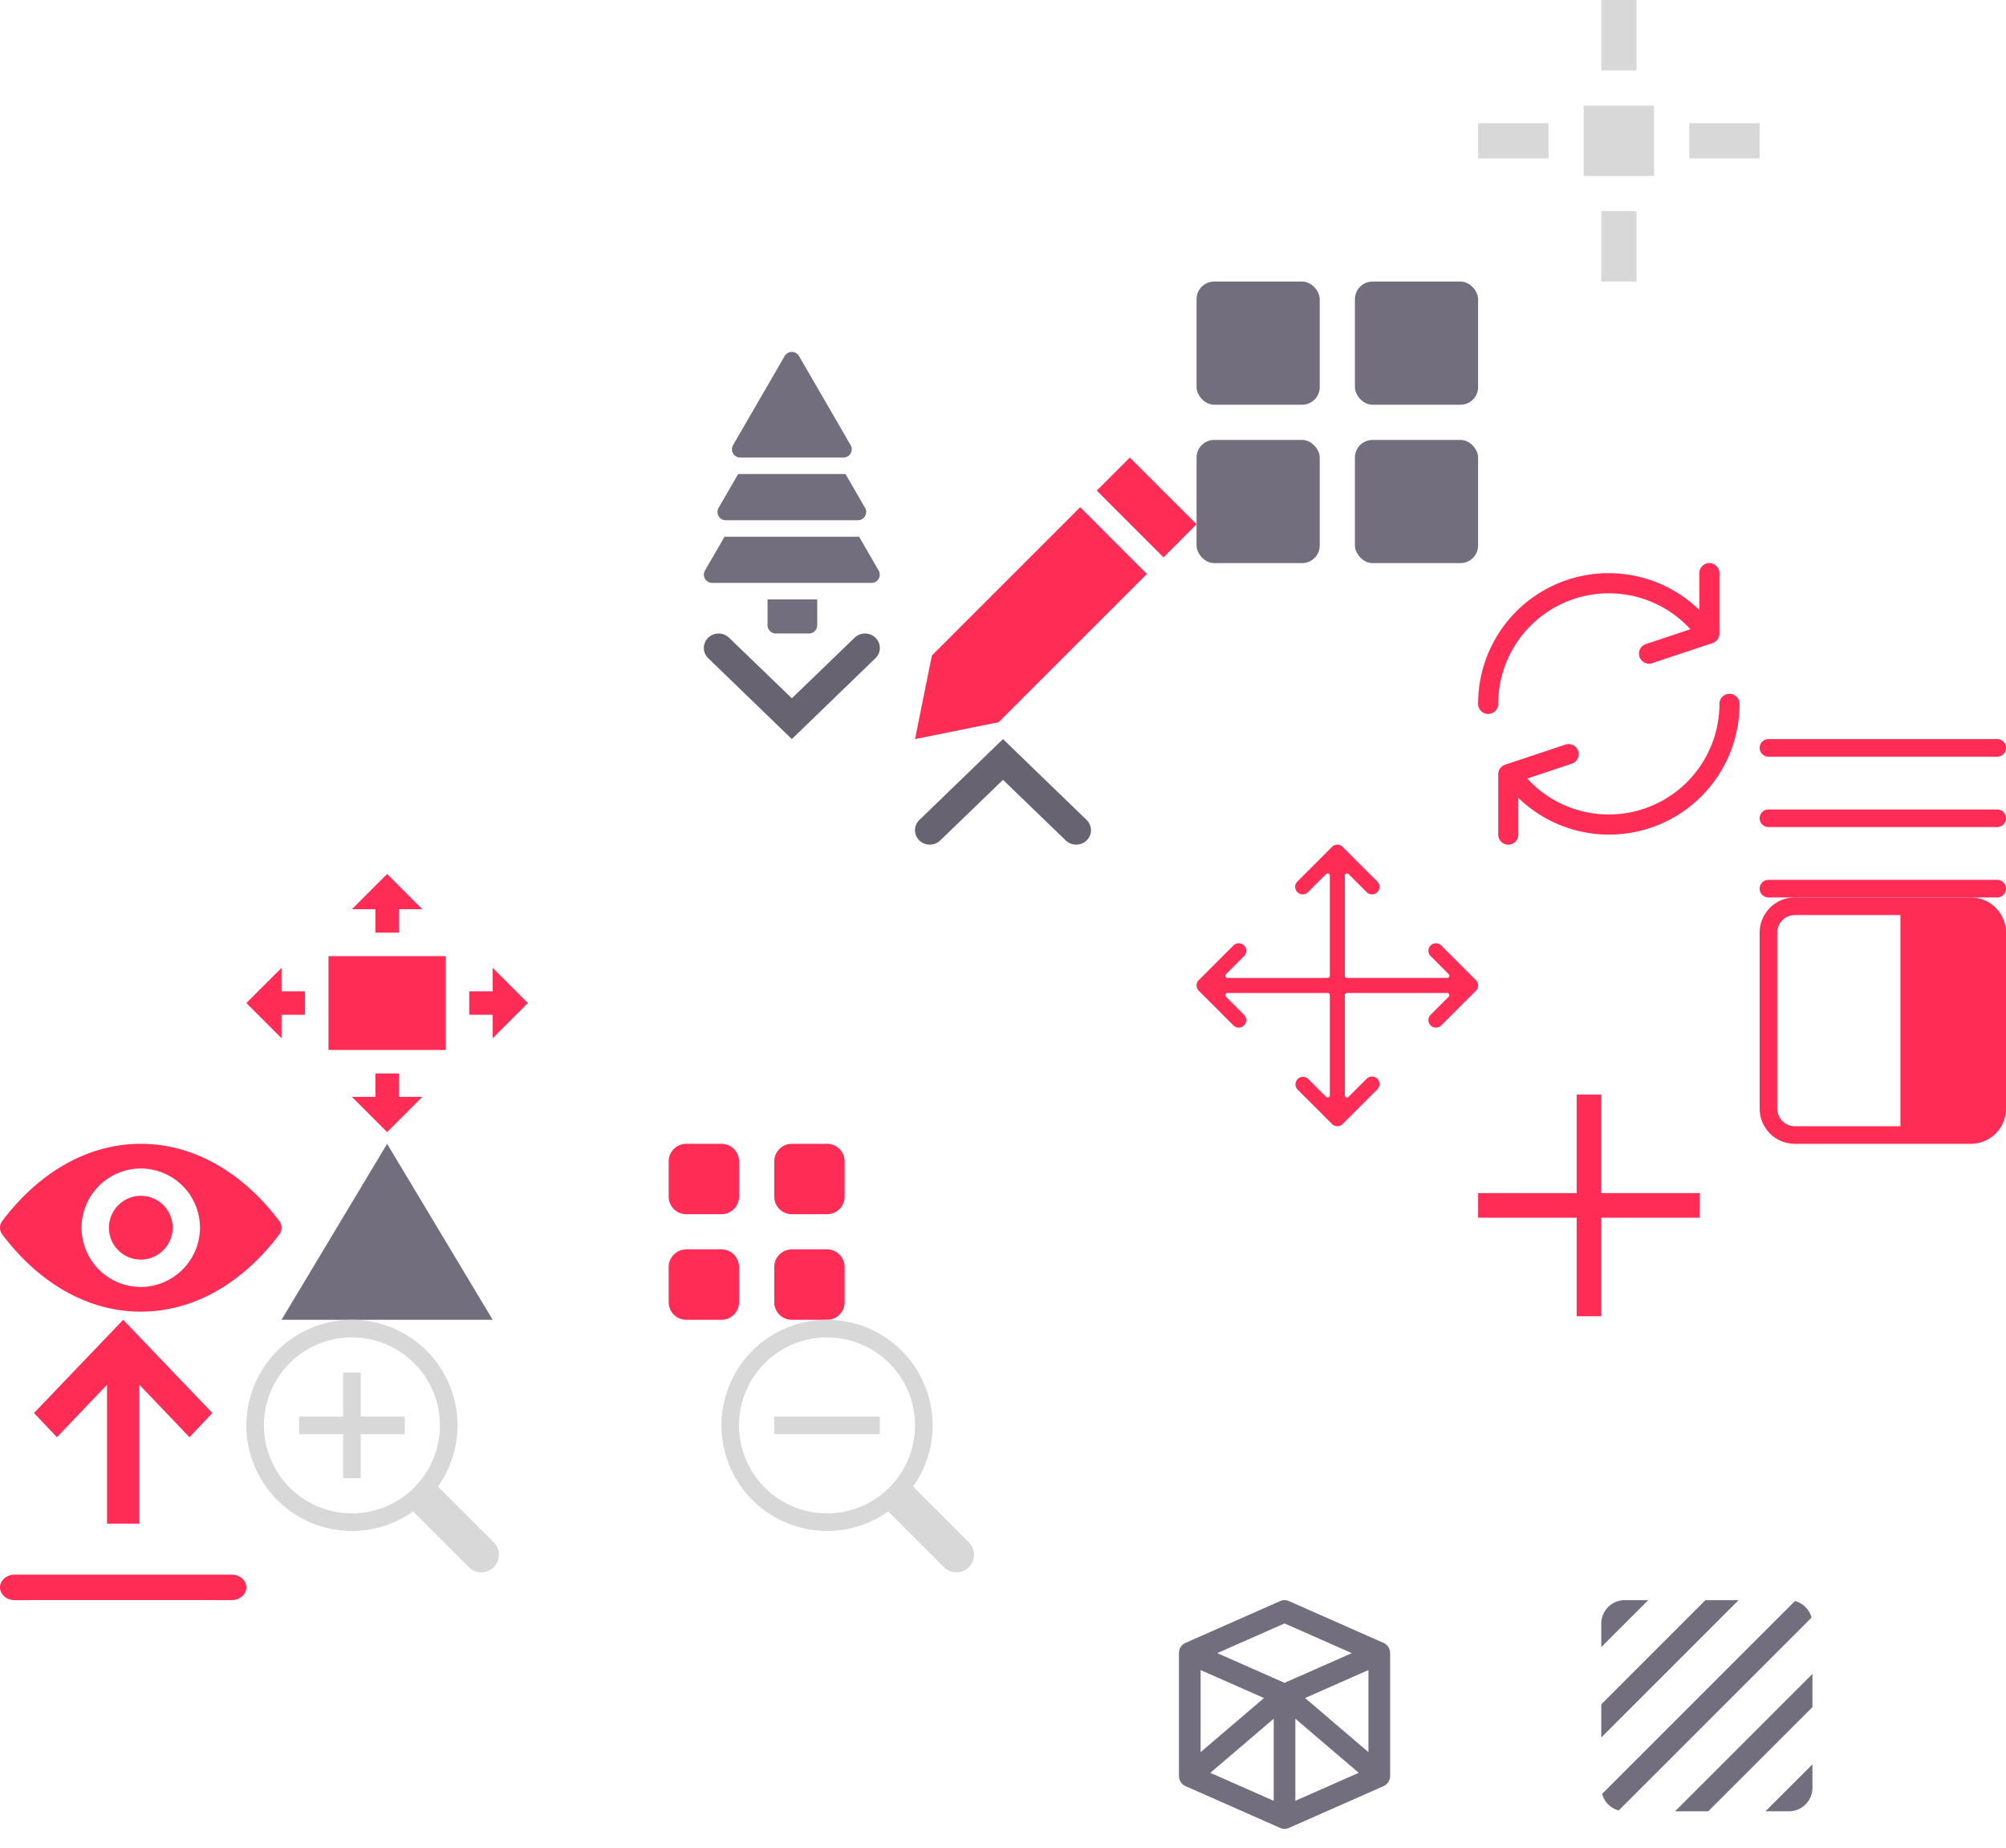 <?xml version="1.0" encoding="utf-8"?><svg width="114" height="105" viewBox="0 0 114 105" xmlns="http://www.w3.org/2000/svg" xmlns:xlink="http://www.w3.org/1999/xlink"><svg width="13" height="13" fill="none" viewBox="0 0 13 13" id="add" x="54" y="90.931" xmlns="http://www.w3.org/2000/svg"><path fill-rule="evenodd" clip-rule="evenodd" d="M7 5.8h5.6v1.4H7v5.6H5.6V7.2H0V5.8h5.6V.2H7v5.6z" fill="#fff"/></svg><svg width="13" height="13" fill="none" viewBox="0 0 13 13" id="add=active" x="84" y="62" xmlns="http://www.w3.org/2000/svg"><path fill-rule="evenodd" clip-rule="evenodd" d="M7 5.8h5.6v1.4H7v5.6H5.6V7.2H0V5.8h5.6V.2H7v5.6z" fill="#FF2D55"/></svg><svg width="14" height="14" viewBox="0 0 14 14" id="alert" x="100" y="28" xmlns="http://www.w3.org/2000/svg"><g fill="none" fill-rule="evenodd"><path d="M-1-1h16v16H-1z"/><path fill="#FFF" d="M7 13.667A6.667 6.667 0 117 .333a6.667 6.667 0 010 13.334zM7 12.5a5.5 5.5 0 100-11 5.5 5.5 0 000 11zm0-8.833c.368 0 .667.298.667.666V7a.667.667 0 01-1.334 0V4.333c0-.368.299-.666.667-.666zM7 9a.667.667 0 110 1.333A.667.667 0 017 9z"/></g></svg><svg width="10" height="6" viewBox="0 0 10 6" id="arrow-down" x="40" y="36" xmlns="http://www.w3.org/2000/svg"><g fill="none" fill-rule="evenodd"><path d="M-7-9h24v24H-7z"/><path fill="#676370" d="M5 6l4.756-4.6A.806.806 0 009.758.244.856.856 0 008.566.24L5 3.683 1.434.241A.856.856 0 00.242.244.806.806 0 00.244 1.4L5 6z"/></g></svg><svg style="isolation:isolate" width="14" height="14" viewBox="0 0 14 14" id="arrow-key-down" x="100" y="65" xmlns="http://www.w3.org/2000/svg"><g clip-path="url(#_clipPath_lO31NEgbUiTSoJISuaT8fHHnIRCr4LqQ)"><path fill="#FFF" d="M0 0h14L8 14z"/></g></svg><svg style="isolation:isolate" width="14" height="14" viewBox="0 0 14 14" id="arrow-key-left" x="40" y="90.931" xmlns="http://www.w3.org/2000/svg"><g clip-path="url(#_clipPath_QTofHzorB79BE3lerKr9Fqr3nCJN2ZAU)"><path fill="#FFF" d="M14 0v14L0 8z"/></g></svg><svg style="isolation:isolate" width="14" height="14" viewBox="0 0 14 14" id="arrow-key-right" x="100" xmlns="http://www.w3.org/2000/svg"><g clip-path="url(#_clipPath_vO16aYMH41EJ62poTggIr1IPdcsNhkUc)"><path fill="#FFF" d="M0 14V0l14 8z"/></g></svg><svg style="isolation:isolate" width="14" height="14" viewBox="0 0 14 14" id="arrow-key-up" x="100" y="14" xmlns="http://www.w3.org/2000/svg"><g clip-path="url(#_clipPath_scRgljJTfK72EBw7oaTDeX5yMrAq7yTf)"><path fill="#FFF" d="M14 14H0L8 0z"/></g></svg><svg width="10" height="6" viewBox="0 0 10 6" id="arrow-up" x="52" y="42" xmlns="http://www.w3.org/2000/svg"><g fill="none" fill-rule="evenodd"><path d="M-7-9h24v24H-7z"/><path fill="#676370" d="M5 0l4.756 4.6a.806.806 0 01.002 1.156.856.856 0 01-1.192.003L5 2.317 1.434 5.759a.856.856 0 01-1.192-.003A.806.806 0 01.244 4.6L5 0z"/></g></svg><svg width="12" height="12" fill="none" viewBox="0 0 12 12" id="atlas-zoom-in" x="79" y="90.931" xmlns="http://www.w3.org/2000/svg"><path fill-rule="evenodd" clip-rule="evenodd" d="M7 5h5v2H7v5H5V7H0V5h5V0h2v5z" fill="#fff"/></svg><svg width="12" height="2" viewBox="0 0 12 2" id="atlas-zoom-out" x="100" y="88" xmlns="http://www.w3.org/2000/svg"><g fill="none" fill-rule="evenodd"><path d="M-6-11h24v24H-6z"/><path fill="#FFF" d="M0 0h12v2H0z"/></g></svg><svg width="28" height="22" viewBox="0 0 28 22" id="camera" xmlns="http://www.w3.org/2000/svg"><g fill="none" fill-rule="evenodd"><path d="M-2-5h32v32H-2z"/><path fill="#FFF" fill-rule="nonzero" d="M14 8.333a4 4 0 100 8 4 4 0 000-8zm10.667-4h-3.2c-.44 0-.914-.341-1.053-.759l-.828-2.482c-.14-.417-.613-.759-1.053-.759H9.467c-.44 0-.914.342-1.053.76l-.828 2.482c-.14.417-.613.758-1.053.758h-3.2A2.675 2.675 0 00.667 7v12c0 1.467 1.2 2.667 2.666 2.667h21.334c1.466 0 2.666-1.2 2.666-2.667V7c0-1.467-1.2-2.667-2.666-2.667zM14 19a6.667 6.667 0 110-13.333A6.667 6.667 0 0114 19zm9.733-10.135a.933.933 0 110-1.867.933.933 0 010 1.867z"/></g></svg><svg width="8" height="14" viewBox="0 0 8 14" id="chevron-right" x="92" y="75" xmlns="http://www.w3.org/2000/svg"><g fill="none" fill-rule="evenodd"><path d="M-8-5h24v24H-8z"/><path fill="#FFF" d="M8 7l-6.379 6.228a.966.966 0 01-1.343 0 .912.912 0 010-1.31L5.314 7 .278 2.083a.912.912 0 010-1.311.966.966 0 011.343 0L8 7z"/></g></svg><svg width="14" height="14" viewBox="0 0 14 14" id="close" x="26" y="90.931" xmlns="http://www.w3.org/2000/svg"><g fill="none" fill-rule="evenodd"><path d="M-5-5h24v24H-5z"/><path fill="#FFF" d="M13.706.363l-.069-.069a1 1 0 00-1.414 0L7 5.517 1.777.294a1 1 0 00-1.414 0L.294.363a1 1 0 000 1.414L5.517 7 .294 12.223a1 1 0 000 1.414l.069.069a1 1 0 001.414 0L7 8.483l5.223 5.223a1 1 0 001.414 0l.069-.069a1 1 0 000-1.414L8.483 7l5.223-5.223a1 1 0 000-1.414z"/></g></svg><svg width="28" height="23" viewBox="0 0 28 23" id="cloud-upload" y="22" xmlns="http://www.w3.org/2000/svg"><defs><filter id="aoa" width="109.7%" height="113%" x="-4.8%" y="-6.5%" filterUnits="objectBoundingBox"><feOffset dy="2" in="SourceAlpha" result="shadowOffsetOuter1"/><feGaussianBlur in="shadowOffsetOuter1" result="shadowBlurOuter1" stdDeviation="2"/><feColorMatrix in="shadowBlurOuter1" result="shadowMatrixOuter1" values="0 0 0 0 0 0 0 0 0 0 0 0 0 0 0 0 0 0 0.16 0"/><feMerge><feMergeNode in="shadowMatrixOuter1"/><feMergeNode in="SourceGraphic"/></feMerge></filter></defs><g fill="none" fill-rule="evenodd" filter="url(#aoa)" transform="translate(-133 -115)"><path d="M135 112h24v24h-24z"/><path fill="#FFF" fill-rule="nonzero" d="M141.25 131.432c-2.37-.137-4.25-2.111-4.25-4.533 0-2.51 2.019-4.546 4.509-4.546h.011c-.003-.073-.011-.146-.011-.22 0-2.835 2.28-5.133 5.09-5.133 2.495 0 4.566 1.81 5.003 4.196.102-.006.204-.016.307-.016 2.812 0 5.091 2.298 5.091 5.132 0 2.835-2.28 5.132-5.09 5.132-.075 0-.146-.008-.22-.01v.002h-10.022c-.053.003-.105.008-.16.008-.052 0-.105-.005-.158-.008h-.102l.002-.004zm4.25-6.932v4h3v-4h2l-3.5-4-3.5 4h2z"/></g></svg><svg width="12" height="15" viewBox="0 0 12 15" id="delete" x="29" y="75" xmlns="http://www.w3.org/2000/svg"><g fill="none" fill-rule="evenodd"><path d="M-6-4h24v24H-6z"/><path fill="#FFF" fill-rule="nonzero" d="M1.526 14.299L1 4h10l-.526 10.299c-.018.392-.366.701-.79.701H2.316c-.423 0-.771-.31-.789-.701zm6.141-7.741v5.884c0 .164.144.297.32.297h.514c.177 0 .32-.133.32-.297V6.558c0-.164-.143-.297-.32-.297h-.513c-.177 0-.32.133-.32.297zm-2.244 0v5.884c0 .164.144.297.32.297h.513c.178 0 .321-.133.321-.297V6.558c0-.164-.144-.297-.32-.297h-.513c-.178 0-.321.133-.321.297zm-2.244 0v5.884c0 .164.143.297.32.297h.513c.177 0 .32-.133.32-.297V6.558c0-.164-.143-.297-.32-.297H3.5c-.177 0-.32.133-.32.297zm8.313-5.71c.28 0 .508.232.508.52V3H0V1.367c0-.287.228-.52.508-.52h3.49V.174c0-.095.076-.173.17-.173h3.664c.094 0 .17.078.17.173v.675h3.49z"/></g></svg><svg width="14" height="16" viewBox="0 0 14 16" id="duplicate" x="52" y="10" xmlns="http://www.w3.org/2000/svg"><g fill="none" fill-rule="evenodd"><path d="M-5-4h24v24H-5z"/><path fill="#FFF" d="M2.667 2.667H2a2 2 0 00-2 2V14a2 2 0 002 2h6.667a2 2 0 002-2v-.667h.666a2 2 0 002-2V2a2 2 0 00-2-2H4.667a2 2 0 00-2 2v.667zm1.333 0v-.334a1 1 0 011-1h6a1 1 0 011 1V11a1 1 0 01-1 1h-.333V4.667a2 2 0 00-2-2H4zM1.333 5a1 1 0 011-1h6a1 1 0 011 1v8.667a1 1 0 01-1 1h-6a1 1 0 01-1-1V5z"/></g></svg><svg width="16" height="16" viewBox="0 0 24 24" id="edit" x="52" y="26" xmlns="http://www.w3.org/2000/svg"><path fill="#FF2D55" d="M19.769 9.923L7.127 22.562 0 24l1.438-7.128 12.641-12.64 5.69 5.691zm1.414-1.414L24 5.689 18.309 0l-2.816 2.817 5.69 5.692z"/></svg><svg width="18" height="4" viewBox="0 0 18 4" id="ellipsis" y="45" xmlns="http://www.w3.org/2000/svg"><g fill="none" fill-rule="evenodd"><path d="M-3-10h24v24H-3z"/><path fill="#FFF" fill-rule="nonzero" d="M2 0a2 2 0 110 4 2 2 0 010-4zm7 0a2 2 0 110 4 2 2 0 010-4zm7 0a2 2 0 110 4 2 2 0 010-4z"/></g></svg><svg width="14" height="16" viewBox="0 0 14 16" id="export" y="49" xmlns="http://www.w3.org/2000/svg"><g fill="none" fill-rule="evenodd" transform="matrix(-1 0 0 1 19 -4)"><path d="M0 0h24v24H0z"/><path fill="#FFF" d="M16.762 10.713a.808.808 0 000-1.145.805.805 0 00-1.145 0l-2.807 2.81V4.81a.81.81 0 00-1.62 0v7.568l-2.807-2.81a.808.808 0 00-1.145 0 .808.808 0 000 1.145l4.19 4.19a.8.8 0 00.572.238.8.8 0 00.572-.238l4.19-4.19z"/><rect width="14" height="1.5" x="5" y="18" fill="#FFF" rx=".75"/></g></svg><svg width="12" height="22" viewBox="0 0 12 22" id="facebook" x="28" y="20" xmlns="http://www.w3.org/2000/svg"><g fill="none" fill-rule="evenodd"><path d="M-10-5h32v32h-32z"/><path d="M11.548.338L8.67.333c-3.234 0-5.323 2.061-5.323 5.25v2.421H.453A.444.444 0 000 8.44v3.508c0 .24.203.435.453.435h2.894v8.85c0 .24.202.435.452.435h3.776c.25 0 .452-.195.452-.435v-8.85h3.384c.25 0 .453-.195.453-.435l.001-3.508a.427.427 0 00-.132-.307.462.462 0 00-.32-.128H8.026V5.952c0-.986.245-1.487 1.582-1.487h1.939c.25 0 .452-.195.452-.436V.773a.444.444 0 00-.452-.435z" fill="#FFF" fill-rule="nonzero"/></g></svg><svg width="12" height="13" viewBox="0 0 12 13" id="geometries" x="67" y="90.931" xmlns="http://www.w3.org/2000/svg"><g fill="none" fill-rule="evenodd"><path d="M-6-5h24v24H-6z"/><path fill="#736E7D" fill-rule="nonzero" d="M11.626 2.43L6.242.051a.594.594 0 00-.485 0L.373 2.429A.634.634 0 000 3.012v6.976c0 .253.147.483.373.582l5.385 2.378a.593.593 0 00.484 0l5.385-2.378c.226-.1.373-.33.373-.583V3.012a.636.636 0 00-.374-.583zM7.168 5.563l3.6-1.59v4.665l-3.6-3.075zM1.23 3.974l3.601 1.59-3.6 3.075V3.974zm4.155 2.765v4.665l-3.602-1.59 3.602-3.075zM6 1.324l3.822 1.688L6 4.7 2.177 3.012 6 1.324zm.615 5.415l3.601 3.074-3.601 1.59V6.74z"/></g></svg><svg width="10" height="10" viewBox="0 0 10 10" id="grid" x="28" y="65" xmlns="http://www.w3.org/2000/svg"><g fill="none" fill-rule="evenodd"><path d="M-7-7h24v24H-7z"/><path fill="#FFF" d="M1 0h2a1 1 0 011 1v2a1 1 0 01-1 1H1a1 1 0 01-1-1V1a1 1 0 011-1zm6 0h2a1 1 0 011 1v2a1 1 0 01-1 1H7a1 1 0 01-1-1V1a1 1 0 011-1zm0 6h2a1 1 0 011 1v2a1 1 0 01-1 1H7a1 1 0 01-1-1V7a1 1 0 011-1zM1 6h2a1 1 0 011 1v2a1 1 0 01-1 1H1a1 1 0 01-1-1V7a1 1 0 011-1z"/></g></svg><svg width="10" height="10" viewBox="0 0 10 10" id="grid-active" x="38" y="65" xmlns="http://www.w3.org/2000/svg"><g fill="none" fill-rule="evenodd"><path d="M-7-7h24v24H-7z"/><path fill="#FF2D55" d="M1 0h2a1 1 0 011 1v2a1 1 0 01-1 1H1a1 1 0 01-1-1V1a1 1 0 011-1zm6 0h2a1 1 0 011 1v2a1 1 0 01-1 1H7a1 1 0 01-1-1V1a1 1 0 011-1zm0 6h2a1 1 0 011 1v2a1 1 0 01-1 1H7a1 1 0 01-1-1V7a1 1 0 011-1zM1 6h2a1 1 0 011 1v2a1 1 0 01-1 1H1a1 1 0 01-1-1V7a1 1 0 011-1z"/></g></svg><svg style="isolation:isolate" viewBox="-72 14 14 15.931" width="14" height="15.931" id="import" y="75" xmlns="http://www.w3.org/2000/svg"><g clip-path="url(#_clipPath_XfclLsQdwtJSzBwsU1GbkoKctos3n2S2)"><path d="M-70.069 19.298l1.303 1.375 2.846-2.982v7.895h1.84v-7.895l2.846 2.982 1.303-1.375L-65 14l-5.069 5.298z" fill="#FF2D55"/><path d="M-71.169 28.483h12.338c.458 0 .831.324.831.724 0 .4-.373.724-.831.724h-12.338c-.458 0-.831-.324-.831-.724 0-.4.373-.724.831-.724z" fill="#ff2d55"/></g></svg><svg width="14" height="9" viewBox="0 0 14 9" id="list" x="100" y="79" xmlns="http://www.w3.org/2000/svg"><g fill="none" fill-rule="evenodd"><path d="M-5-7h24v24H-5z"/><path fill="#FFF" d="M.5 0h13a.5.5 0 110 1H.5a.5.5 0 010-1zm0 4h13a.5.5 0 110 1H.5a.5.5 0 110-1zm0 4h13a.5.5 0 110 1H.5a.5.5 0 110-1z"/></g></svg><svg width="14" height="9" viewBox="0 0 14 9" id="list-active" x="100" y="42" xmlns="http://www.w3.org/2000/svg"><g fill="none" fill-rule="evenodd"><path d="M-5-7h24v24H-5z"/><path fill="#FF2D55" d="M.5 0h13a.5.5 0 110 1H.5a.5.5 0 010-1zm0 4h13a.5.5 0 110 1H.5a.5.5 0 110-1zm0 4h13a.5.5 0 110 1H.5a.5.5 0 110-1z"/></g></svg><svg width="14" height="14" viewBox="0 0 14 14" id="locate-land" x="56" y="75" xmlns="http://www.w3.org/2000/svg"><g fill="none" fill-rule="evenodd"><path d="M-5-5h24v24H-5z"/><path fill="#FFF" fill-rule="nonzero" d="M13.711 6.396h-1.085a5.684 5.684 0 00-5.022-5.022V.289A.288.288 0 007.316 0h-.632c-.16 0-.288.13-.288.289v1.085a5.684 5.684 0 00-5.022 5.022H.289A.288.288 0 000 6.684v.632c0 .16.13.289.289.289h1.085a5.684 5.684 0 005.022 5.021v1.085c0 .16.129.289.288.289h.632a.29.29 0 00.289-.289v-1.085a5.684 5.684 0 005.021-5.022h1.085c.16 0 .289-.129.289-.288v-.632c0-.16-.13-.288-.289-.288zM3.593 7.604c.16 0 .289-.129.289-.288v-.632c0-.16-.13-.288-.289-.288h-.937a4.399 4.399 0 013.74-3.74v.937c0 .16.129.289.288.289h.632c.159 0 .288-.13.288-.289v-.937a4.398 4.398 0 013.74 3.74h-.937a.288.288 0 00-.289.288v.632c0 .16.13.289.289.289h.937a4.4 4.4 0 01-3.74 3.739v-.937a.288.288 0 00-.288-.289h-.632c-.16 0-.288.13-.288.29v.936a4.4 4.4 0 01-3.74-3.74h.937z"/></g></svg><svg width="8" height="14" viewBox="0 0 8 14" id="modal-back" x="70" y="75" xmlns="http://www.w3.org/2000/svg"><g fill="none" fill-rule="evenodd"><path d="M0-5h8v24H0z"/><path fill="#FFF" d="M0 7l6.379 6.228a.966.966 0 001.343 0 .912.912 0 000-1.31L2.686 7l5.036-4.917a.912.912 0 000-1.311.966.966 0 00-1.343 0L0 7z"/></g></svg><svg width="14" height="14" viewBox="0 0 14 14" id="modal-close" x="78" y="75" xmlns="http://www.w3.org/2000/svg"><g fill="none" fill-rule="evenodd"><path d="M-5-5h24v24H-5z"/><path fill="#FFF" d="M13.706.363l-.069-.069a1 1 0 00-1.414 0L7 5.517 1.777.294a1 1 0 00-1.414 0L.294.363a1 1 0 000 1.414L5.517 7 .294 12.223a1 1 0 000 1.414l.069.069a1 1 0 001.414 0L7 8.483l5.223 5.223a1 1 0 001.414 0l.069-.069a1 1 0 000-1.414L8.483 7l5.223-5.223a1 1 0 000-1.414z"/></g></svg><svg width="16" height="16" viewBox="0 0 16 16" id="move" x="68" y="32" xmlns="http://www.w3.org/2000/svg"><g fill="none" fill-rule="evenodd"><path d="M-4-4h24v24H-4z"/><path fill="#FFF" d="M15.875 7.698l-1.97-1.97a.427.427 0 00-.604.604l1.03 1.03a.123.123 0 01-.088.21H8.551a.123.123 0 01-.124-.123V1.757c0-.11.133-.165.211-.087l1.03 1.03a.427.427 0 00.604-.605L8.302.125a.428.428 0 00-.604 0l-1.97 1.97a.427.427 0 00.604.604l1.03-1.03a.123.123 0 01.21.088v5.692a.123.123 0 01-.123.124H1.757a.123.123 0 01-.087-.211l1.03-1.03a.427.427 0 00-.605-.604l-1.97 1.97a.428.428 0 000 .604l1.97 1.97a.427.427 0 00.604-.604l-1.03-1.03a.123.123 0 01.088-.21h5.692c.068 0 .124.055.124.123v5.692c0 .11-.133.165-.211.088l-1.03-1.03a.428.428 0 00-.604.604l1.97 1.97a.428.428 0 00.604 0l1.97-1.97a.427.427 0 00-.604-.604l-1.03 1.03a.123.123 0 01-.21-.088V8.551c0-.068.055-.124.123-.124h5.692c.11 0 .165.133.088.211l-1.03 1.03a.427.427 0 00.604.604l1.97-1.97a.428.428 0 000-.604z"/></g></svg><svg width="16" height="16" viewBox="0 0 16 16" id="move-active" x="68" y="48" xmlns="http://www.w3.org/2000/svg"><g fill="none" fill-rule="evenodd"><path d="M-4-4h24v24H-4z"/><path fill="#FF2D55" d="M15.875 7.698l-1.97-1.97a.427.427 0 00-.604.604l1.03 1.03a.123.123 0 01-.088.21H8.551a.123.123 0 01-.124-.123V1.757c0-.11.133-.165.211-.087l1.03 1.03a.427.427 0 00.604-.605L8.302.125a.428.428 0 00-.604 0l-1.97 1.97a.427.427 0 00.604.604l1.03-1.03a.123.123 0 01.21.088v5.692a.123.123 0 01-.123.124H1.757a.123.123 0 01-.087-.211l1.03-1.03a.427.427 0 00-.605-.604l-1.97 1.97a.428.428 0 000 .604l1.97 1.97a.427.427 0 00.604-.604l-1.03-1.03a.123.123 0 01.088-.21h5.692c.068 0 .124.055.124.123v5.692c0 .11-.133.165-.211.088l-1.03-1.03a.428.428 0 00-.604.604l1.97 1.97a.428.428 0 00.604 0l1.97-1.97a.427.427 0 00-.604-.604l-1.03 1.03a.123.123 0 01-.21-.088V8.551c0-.068.055-.124.123-.124h5.692c.11 0 .165.133.088.211l-1.03 1.03a.427.427 0 00.604.604l1.97-1.97a.428.428 0 000-.604z"/></g></svg><svg width="16" height="10" viewBox="0 0 16 10" id="preview" x="46" y="49" xmlns="http://www.w3.org/2000/svg"><g fill="none" fill-rule="evenodd"><path d="M-4-7h24v24H-4z"/><path fill="#FFF" fill-rule="nonzero" d="M8 0C4.943 0 2.17 1.672.125 4.39a.633.633 0 000 .755C2.171 7.865 4.943 9.537 8 9.537c3.057 0 5.83-1.672 7.875-4.389a.633.633 0 000-.756C13.829 1.672 11.057 0 8 0zm.22 8.127a3.367 3.367 0 01-3.578-3.578A3.373 3.373 0 017.78 1.411a3.367 3.367 0 013.577 3.577A3.383 3.383 0 018.22 8.127zm-.102-1.552a1.81 1.81 0 01-1.925-1.924 1.82 1.82 0 011.692-1.692A1.81 1.81 0 019.81 4.883a1.82 1.82 0 01-1.692 1.692z"/></g></svg><svg width="16" height="10" viewBox="0 0 16 10" id="preview-active" y="65" xmlns="http://www.w3.org/2000/svg"><g fill="none" fill-rule="evenodd"><path d="M-4-7h24v24H-4z"/><path fill="#FF2D55" fill-rule="nonzero" d="M8 0C4.943 0 2.17 1.672.125 4.39a.633.633 0 000 .755C2.171 7.865 4.943 9.537 8 9.537c3.057 0 5.83-1.672 7.875-4.389a.633.633 0 000-.756C13.829 1.672 11.057 0 8 0zm.22 8.127a3.367 3.367 0 01-3.578-3.578A3.373 3.373 0 017.78 1.411a3.367 3.367 0 013.577 3.577A3.383 3.383 0 018.22 8.127zm-.102-1.552a1.81 1.81 0 01-1.925-1.924 1.82 1.82 0 011.692-1.692A1.81 1.81 0 019.81 4.883a1.82 1.82 0 01-1.692 1.692z"/></g></svg><svg style="isolation:isolate" width="16" height="16" viewBox="0 0 16 16" id="reset-camera" x="84" xmlns="http://www.w3.org/2000/svg"><g clip-path="url(#_clipPath_GiyUyRPe8Yuj4G9fQA11K2724LE3zMUU)" fill="#D8D8D8"><path d="M7 0h2v4H7zM16 7v2h-4V7zM9 16H7v-4h2zM0 9V7h4v2zM6 6h4v4H6z"/></g></svg><svg width="15" height="16" viewBox="0 0 15 16" id="rotate" x="84" y="16" xmlns="http://www.w3.org/2000/svg"><g fill="none" fill-rule="evenodd"><path d="M-5-4h24v24H-5z"/><path fill="#FFF" d="M13.143 0c.315 0 .571.256.571.571V4a.571.571 0 01-.39.544l-3.43 1.143a.572.572 0 01-.36-1.086l2.531-.844A6.286 6.286 0 001.143 8 .571.571 0 110 8a7.414 7.414 0 0112.571-5.341V.57c0-.315.256-.571.572-.571zm1.143 7.429a.57.57 0 01.571.571 7.414 7.414 0 01-12.571 5.341v2.088a.571.571 0 11-1.143 0V12a.572.572 0 01.39-.544l3.43-1.143a.572.572 0 01.36 1.086l-2.531.844A6.286 6.286 0 0013.714 8c0-.316.256-.571.572-.571z"/></g></svg><svg width="15" height="16" viewBox="0 0 15 16" id="rotate-active" x="84" y="32" xmlns="http://www.w3.org/2000/svg"><g fill="none" fill-rule="evenodd"><path d="M-5-4h24v24H-5z"/><path fill="#FF2D55" d="M13.143 0c.315 0 .571.256.571.571V4a.571.571 0 01-.39.544l-3.43 1.143a.572.572 0 01-.36-1.086l2.531-.844A6.286 6.286 0 001.143 8 .571.571 0 110 8a7.414 7.414 0 0112.571-5.341V.57c0-.315.256-.571.572-.571zm1.143 7.429a.57.57 0 01.571.571 7.414 7.414 0 01-12.571 5.341v2.088a.571.571 0 11-1.143 0V12a.572.572 0 01.39-.544l3.43-1.143a.572.572 0 01.36 1.086l-2.531.844A6.286 6.286 0 0013.714 8c0-.316.256-.571.572-.571z"/></g></svg><svg width="16" height="7" viewBox="0 0 16 7" id="rotate-left" x="84" y="48" xmlns="http://www.w3.org/2000/svg"><g fill="none" fill-rule="evenodd"><path d="M20-8H-4v24h24z"/><path fill="#FFF" d="M.84 2.152c.3-.097.623.067.72.367l.646 1.985A7.414 7.414 0 0115.812 5.7a.571.571 0 01-1.087.353 6.286 6.286 0 00-11.699-.66l2.669.02a.572.572 0 01-.008 1.145L2.073 6.53a.572.572 0 01-.54-.396l-1.06-3.26a.571.571 0 01.367-.72z"/></g></svg><svg width="16" height="7" viewBox="0 0 16 7" id="rotate-right" x="84" y="55" xmlns="http://www.w3.org/2000/svg"><g fill="none" fill-rule="evenodd"><path d="M-4-8h24v24H-4z"/><path fill="#FFF" d="M15.16 2.152a.571.571 0 00-.72.367l-.646 1.985A7.414 7.414 0 00.188 5.7a.571.571 0 001.087.353 6.286 6.286 0 0111.699-.66l-2.669.02a.572.572 0 00.008 1.145l3.614-.028a.572.572 0 00.54-.396l1.06-3.26a.571.571 0 00-.367-.72z"/></g></svg><svg width="16" height="16" viewBox="0 0 24 24" id="scale" x="68" xmlns="http://www.w3.org/2000/svg"><path fill="#FFF" d="M11 4H9l3-3 3 3h-2v2h-2V4zm2 16h2l-3 3-3-3h2v-2h2v2zM3 13v2l-3-3 3-3v2h2v2H3zm18-2V9l3 3-3 3v-2h-2v-2h2zm-4-3H7v8h10V8z"/></svg><svg width="16" height="16" viewBox="0 0 24 24" id="scale-active" x="14" y="49" xmlns="http://www.w3.org/2000/svg"><path fill="#FF2D55" d="M11 4H9l3-3 3 3h-2v2h-2V4zm2 16h2l-3 3-3-3h2v-2h2v2zM3 13v2l-3-3 3-3v2h2v2H3zm18-2V9l3 3-3 3v-2h-2v-2h2zm-4-3H7v8h10V8z"/></svg><svg width="10" height="16" viewBox="0 0 10 16" id="scene-object" x="40" y="20" xmlns="http://www.w3.org/2000/svg"><g fill="none" fill-rule="evenodd"><path d="M-7-4h24v24H-7z"/><path d="M6.443 14.062v1.47a.47.47 0 01-.47.468H4.09a.47.47 0 01-.47-.469v-1.469h2.823zm2.38-3.562l1.113 1.922a.47.47 0 01-.407.703H.47a.47.47 0 01-.407-.703L1.177 10.5h7.646zm-.774-3.563L9.163 8.86a.47.47 0 01-.407.703H1.244a.47.47 0 01-.407-.703L1.95 6.937h6.098zM5.408.234l2.934 5.063A.47.47 0 017.935 6h-5.87a.47.47 0 01-.407-.703L4.592.234a.472.472 0 01.816 0z" fill="#736E7D" fill-rule="nonzero"/></g></svg><svg width="16" height="16" viewBox="0 0 16 16" id="scene-parcel" x="68" y="16" xmlns="http://www.w3.org/2000/svg"><g transform="translate(-4 -4)" fill="none" fill-rule="evenodd"><path d="M0 0h24v24H0z"/><rect fill="#736E7D" x="4" y="4" width="7" height="7" rx="1"/><rect fill="#736E7D" x="13" y="4" width="7" height="7" rx="1"/><rect fill="#736E7D" x="4" y="13" width="7" height="7" rx="1"/><rect fill="#736E7D" x="13" y="13" width="7" height="7" rx="1"/></g></svg><svg width="12" height="14" viewBox="0 0 12 14" id="share" x="14" y="90.931" xmlns="http://www.w3.org/2000/svg"><defs><path d="M14.999 14.896c-.506 0-.96.21-1.305.54L8.94 12.52c.035-.161.061-.324.061-.492 0-.168-.027-.33-.06-.492l4.7-2.888c.358.35.832.568 1.358.568 1.108 0 2.001-.94 2.001-2.108C17 5.942 16.106 5 14.999 5c-1.106 0-2 .942-2 2.108 0 .17.028.33.061.492l-4.7 2.89A1.933 1.933 0 007 9.92C5.893 9.92 5 10.862 5 12.028c0 1.166.893 2.108 2.001 2.108.526 0 1-.219 1.358-.569l4.746 2.922a2.152 2.152 0 00-.053.459c0 1.131.875 2.052 1.946 2.052 1.073 0 1.948-.92 1.948-2.052 0-1.132-.874-2.052-1.947-2.052z" id="bra"/></defs><use fill="#FFF" fill-rule="nonzero" xlink:href="#bra" transform="translate(-5 -5)"/></svg><svg width="16" height="10" viewBox="0 0 16 10" id="shortcuts" x="52" xmlns="http://www.w3.org/2000/svg"><g fill="none" fill-rule="evenodd"><path d="M-4-7h24v24H-4z"/><path fill="#FFF" fill-rule="nonzero" d="M15.687.313c.209.208.313.46.313.754v7.466c0 .295-.104.546-.313.754-.208.209-.46.313-.754.313H1.067c-.295 0-.546-.104-.754-.313A1.028 1.028 0 010 8.533V1.067C0 .772.104.52.313.313.52.104.773 0 1.067 0h13.866c.295 0 .546.104.754.313zm-.754 8.22V1.067H1.067v7.466h13.866zM2.267 7.467c-.09 0-.134-.045-.134-.134v-.8c0-.088.045-.133.134-.133h.8c.089 0 .133.045.133.133v.8c0 .089-.044.134-.133.134h-.8zm0-2.134c-.09 0-.134-.044-.134-.133v-.8c0-.089.045-.133.134-.133h1.866c.09 0 .134.044.134.133v.8c0 .089-.045.133-.134.133H2.267zm0-2.133c-.09 0-.134-.045-.134-.133v-.8c0-.09.045-.134.134-.134h.8c.089 0 .133.045.133.134v.8c0 .088-.044.133-.133.133h-.8zM11.6 6.4c.089 0 .133.045.133.133v.8c0 .09-.044.134-.133.134H4.4c-.089 0-.133-.045-.133-.134v-.8c0-.088.044-.133.133-.133h7.2zM5.333 5.2v-.8c0-.089.045-.133.134-.133h.8c.089 0 .133.044.133.133v.8c0 .089-.044.133-.133.133h-.8c-.09 0-.134-.044-.134-.133zm-.933-2c-.089 0-.133-.045-.133-.133v-.8c0-.09.044-.134.133-.134h.8c.089 0 .133.045.133.134v.8c0 .088-.044.133-.133.133h-.8zm3.067 2v-.8c0-.089.044-.133.133-.133h.8c.089 0 .133.044.133.133v.8c0 .089-.044.133-.133.133h-.8c-.089 0-.133-.044-.133-.133zm-.934-2c-.089 0-.133-.045-.133-.133v-.8c0-.09.044-.134.133-.134h.8c.09 0 .134.045.134.134v.8c0 .088-.045.133-.134.133h-.8zm3.067 2v-.8c0-.089.044-.133.133-.133h.8c.09 0 .133.044.133.133v.8c0 .089-.044.133-.133.133h-.8c-.089 0-.133-.044-.133-.133zm4.133 1.2c.09 0 .134.045.134.133v.8c0 .09-.045.134-.134.134h-.8c-.089 0-.133-.045-.133-.134v-.8c0-.088.044-.133.133-.133h.8zM8.667 3.2c-.09 0-.134-.045-.134-.133v-.8c0-.09.045-.134.134-.134h.8c.089 0 .133.045.133.134v.8c0 .088-.044.133-.133.133h-.8zm2.133 0c-.089 0-.133-.045-.133-.133v-.8c0-.09.044-.134.133-.134h.8c.089 0 .133.045.133.134v.8c0 .088-.044.133-.133.133h-.8zm.933 2v-.8c0-.089.045-.133.134-.133h.933v-2c0-.09.044-.134.133-.134h.8c.09 0 .134.045.134.134V5.2c0 .089-.045.133-.134.133h-1.866c-.09 0-.134-.044-.134-.133z"/></g></svg><svg width="14" height="14" viewBox="0 0 14 14" id="sidebar" y="90.931" xmlns="http://www.w3.org/2000/svg"><g fill="none" fill-rule="evenodd"><path d="M-5-5h24v24H-5z"/><path fill="#FFF" d="M2 0h10a2 2 0 012 2v10a2 2 0 01-2 2H2a2 2 0 01-2-2V2a2 2 0 012-2zm0 1a1 1 0 00-1 1v10a1 1 0 001 1h6V1H2z"/></g></svg><svg width="14" height="14" viewBox="0 0 14 14" id="sidebar-active" x="100" y="51" xmlns="http://www.w3.org/2000/svg"><g fill="none" fill-rule="evenodd"><path d="M-5-5h24v24H-5z"/><path fill="#FF2D55" d="M2 0h10a2 2 0 012 2v10a2 2 0 01-2 2H2a2 2 0 01-2-2V2a2 2 0 012-2zm0 1a1 1 0 00-1 1v10a1 1 0 001 1h6V1H2z"/></g></svg><svg width="12" height="12" viewBox="0 0 12 12" id="textures" x="91" y="90.931" xmlns="http://www.w3.org/2000/svg"><g fill="none" fill-rule="evenodd"><path d="M-6-6h24v24H-6z"/><path fill="#736E7D" fill-rule="nonzero" d="M12 4.193V6.08L6.08 12H4.193L12 4.193zm0 5.137v1.337c0 .366-.15.7-.393.943-.24.24-.574.39-.94.39H9.33L12 9.33zM.05 11.007L11.007.05c.414.111.747.414.899.808l.044.135L.993 11.95a1.328 1.328 0 01-.497-.248l-.103-.092a1.309 1.309 0 01-.3-.468l-.043-.135L11.007.05zM7.807 0L0 7.807V5.92L5.92 0h1.887zM2.67 0L0 2.67V1.333C0 .643.531.071 1.205.006L1.333 0H2.67z"/></g></svg><svg width="12" height="10" viewBox="0 0 12 10" id="triangles" x="16" y="65" xmlns="http://www.w3.org/2000/svg"><g fill="none" fill-rule="evenodd"><path d="M-6-7h24v24H-6z"/><path fill="#736E7D" d="M6 0l6 10H0z"/></g></svg><svg width="24" height="20" viewBox="0 0 24 20" id="twitter" x="28" xmlns="http://www.w3.org/2000/svg"><g fill="none" fill-rule="evenodd"><path d="M-4-6h32v32H-4z"/><path d="M24 2.446c-.852.432-1.846.72-2.84.72.994-.576 1.846-1.583 2.13-2.734-.994.575-1.988 1.007-3.124 1.15C19.314.577 18.036 0 16.616 0c-2.699 0-4.971 2.302-4.971 5.036 0 .432 0 .72.142 1.151-4.118-.144-7.81-2.158-10.225-5.18a5.018 5.018 0 00-.71 2.59c0 1.727.852 3.31 2.272 4.173-.852 0-1.562-.288-2.272-.576 0 2.446 1.704 4.46 3.976 4.892-.426.144-.852.144-1.278.144-.284 0-.568 0-.994-.144.568 2.015 2.414 3.454 4.687 3.454-1.705 1.295-3.835 2.158-6.107 2.158H0A13.678 13.678 0 007.527 20c9.088 0 14.059-7.626 14.059-14.245v-.719c.852-.576 1.704-1.583 2.414-2.59z" fill="#FFF" fill-rule="nonzero"/></g></svg><svg width="16" height="14" viewBox="0 0 16 14" id="undo" x="30" y="49" xmlns="http://www.w3.org/2000/svg"><g fill="none" fill-rule="evenodd"><path d="M-4-5h24v24H-4z"/><path fill="#FFF" d="M10.541 13.5H5.673a.586.586 0 01-.59-.583c0-.322.265-.584.59-.584h4.868c2.36 0 4.279-1.896 4.279-4.228 0-2.33-1.92-4.227-4.279-4.227H2.016l1.231 1.217a.58.58 0 010 .824.594.594 0 01-.834 0L.173 3.71a.048.048 0 01-.004-.005l-.001-.001a.582.582 0 01-.123-.63.599.599 0 01.132-.193L2.413.67a.595.595 0 01.834 0 .578.578 0 010 .825L2.016 2.713h8.525c3.01 0 5.459 2.42 5.459 5.393 0 2.975-2.449 5.394-5.459 5.394z"/></g></svg><svg width="15" height="15" viewBox="0 0 15 15" id="zoom-in" x="14" y="75" xmlns="http://www.w3.org/2000/svg"><g fill="none" fill-rule="evenodd"><path d="M-5-5h24v24H-5z"/><path fill="#D8D8D8" d="M10.89 9.477l3.181 3.18a1 1 0 01-1.414 1.414l-3.18-3.18a6 6 0 111.414-1.414zM6 11A5 5 0 106 1a5 5 0 000 10zm-.5-5.5V3h1v2.5H9v1H6.5V9h-1V6.5H3v-1h2.5z"/></g></svg><svg width="15" height="15" viewBox="0 0 15 15" id="zoom-out" x="41" y="75" xmlns="http://www.w3.org/2000/svg"><g fill="none" fill-rule="evenodd"><path d="M-5-5h24v24H-5z"/><path fill="#D8D8D8" d="M10.89 9.477l3.181 3.18a1 1 0 01-1.414 1.414l-3.18-3.18a6 6 0 111.414-1.414zM6 11A5 5 0 106 1a5 5 0 000 10zM3 5.5h6v1H3v-1z"/></g></svg></svg>